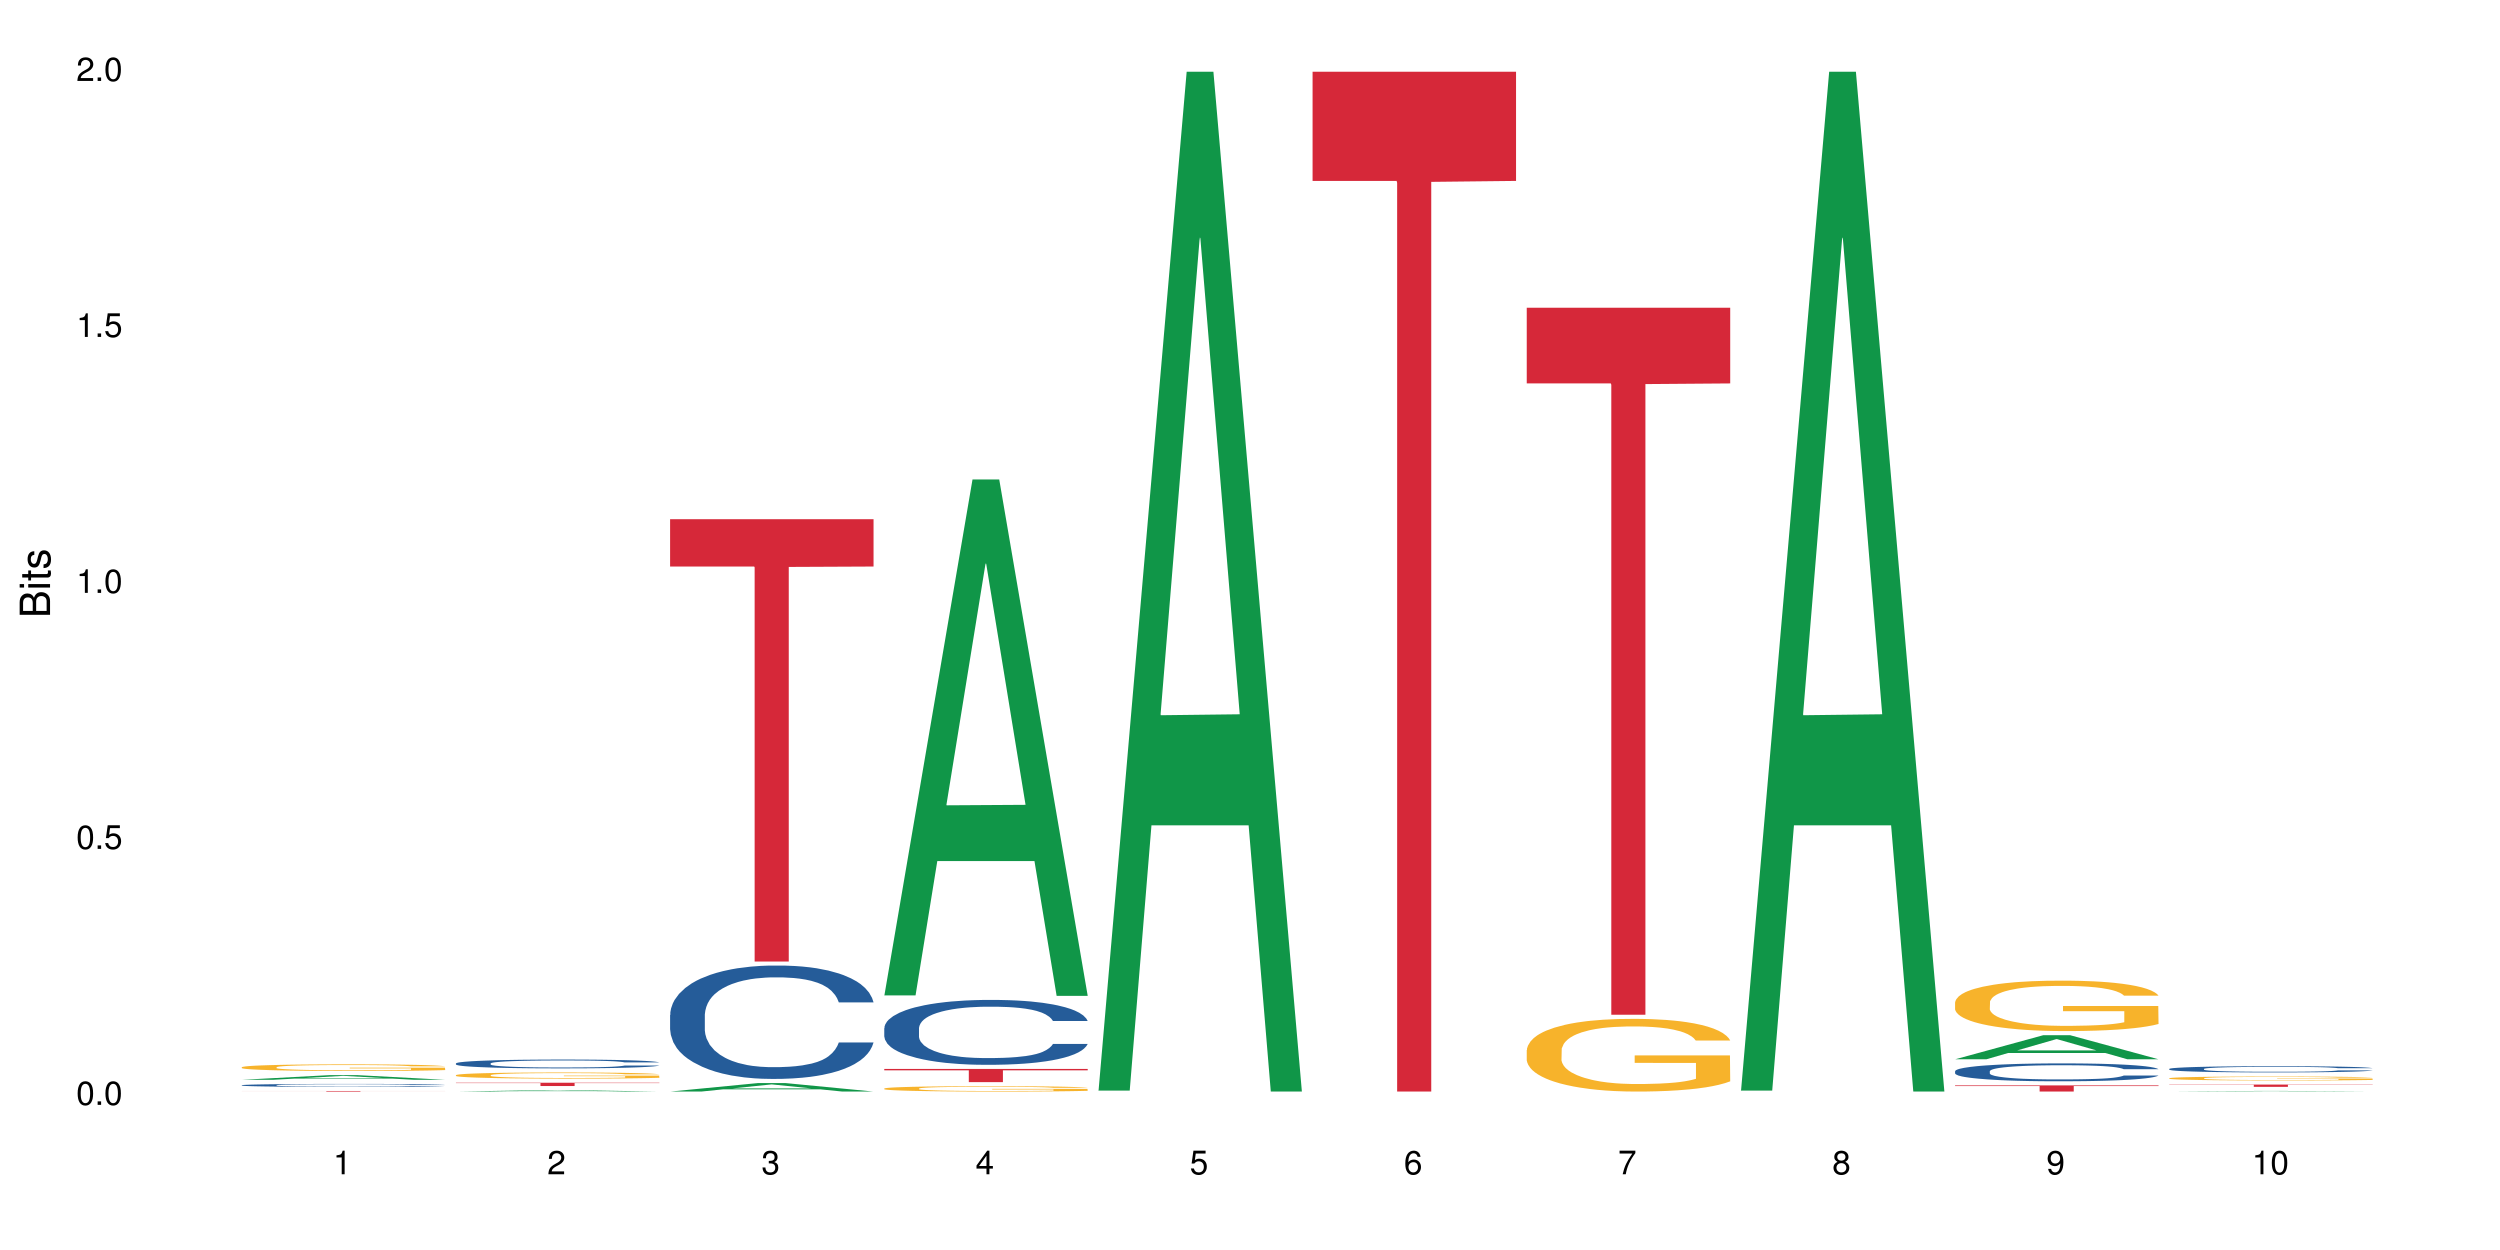 <?xml version="1.0" encoding="UTF-8"?>
<svg xmlns="http://www.w3.org/2000/svg" xmlns:xlink="http://www.w3.org/1999/xlink" width="720pt" height="360pt" viewBox="0 0 720 360" version="1.1">
<defs>
<g>
<symbol overflow="visible" id="glyph0-0">
<path style="stroke:none;" d=""/>
</symbol>
<symbol overflow="visible" id="glyph0-1">
<path style="stroke:none;" d="M 2.641 -6.797 C 2 -6.797 1.422 -6.531 1.078 -6.047 C 0.641 -5.453 0.406 -4.547 0.406 -3.297 C 0.406 -1 1.188 0.219 2.641 0.219 C 4.078 0.219 4.859 -1 4.859 -3.234 C 4.859 -4.562 4.656 -5.438 4.203 -6.047 C 3.844 -6.531 3.281 -6.797 2.641 -6.797 Z M 2.641 -6.047 C 3.547 -6.047 4 -5.125 4 -3.312 C 4 -1.375 3.562 -0.484 2.625 -0.484 C 1.734 -0.484 1.281 -1.422 1.281 -3.281 C 1.281 -5.141 1.734 -6.047 2.641 -6.047 Z M 2.641 -6.047 "/>
</symbol>
<symbol overflow="visible" id="glyph0-2">
<path style="stroke:none;" d="M 1.828 -1 L 0.828 -1 L 0.828 0 L 1.828 0 Z M 1.828 -1 "/>
</symbol>
<symbol overflow="visible" id="glyph0-3">
<path style="stroke:none;" d="M 4.562 -6.797 L 1.062 -6.797 L 0.547 -3.094 L 1.328 -3.094 C 1.719 -3.562 2.047 -3.734 2.578 -3.734 C 3.484 -3.734 4.062 -3.109 4.062 -2.094 C 4.062 -1.125 3.484 -0.531 2.578 -0.531 C 1.828 -0.531 1.375 -0.906 1.188 -1.672 L 0.328 -1.672 C 0.453 -1.109 0.547 -0.844 0.75 -0.594 C 1.125 -0.078 1.828 0.219 2.594 0.219 C 3.969 0.219 4.922 -0.781 4.922 -2.219 C 4.922 -3.562 4.031 -4.484 2.719 -4.484 C 2.25 -4.484 1.859 -4.359 1.469 -4.062 L 1.734 -5.969 L 4.562 -5.969 Z M 4.562 -6.797 "/>
</symbol>
<symbol overflow="visible" id="glyph0-4">
<path style="stroke:none;" d="M 2.484 -4.844 L 2.484 0 L 3.328 0 L 3.328 -6.797 L 2.766 -6.797 C 2.469 -5.75 2.281 -5.609 0.984 -5.453 L 0.984 -4.844 Z M 2.484 -4.844 "/>
</symbol>
<symbol overflow="visible" id="glyph0-5">
<path style="stroke:none;" d="M 4.859 -0.828 L 1.281 -0.828 C 1.359 -1.391 1.672 -1.75 2.5 -2.234 L 3.469 -2.75 C 4.406 -3.266 4.906 -3.969 4.906 -4.812 C 4.906 -5.375 4.672 -5.906 4.266 -6.266 C 3.859 -6.625 3.375 -6.797 2.719 -6.797 C 1.859 -6.797 1.219 -6.5 0.844 -5.922 C 0.609 -5.562 0.5 -5.125 0.484 -4.438 L 1.328 -4.438 C 1.359 -4.906 1.406 -5.188 1.531 -5.406 C 1.75 -5.812 2.188 -6.062 2.703 -6.062 C 3.469 -6.062 4.031 -5.516 4.031 -4.781 C 4.031 -4.25 3.719 -3.797 3.125 -3.438 L 2.234 -2.938 C 0.812 -2.141 0.406 -1.5 0.328 0 L 4.859 0 Z M 4.859 -0.828 "/>
</symbol>
<symbol overflow="visible" id="glyph0-6">
<path style="stroke:none;" d="M 2.125 -3.125 L 2.578 -3.125 C 3.516 -3.125 3.984 -2.703 3.984 -1.891 C 3.984 -1.031 3.469 -0.531 2.578 -0.531 C 1.656 -0.531 1.203 -0.984 1.156 -1.969 L 0.312 -1.969 C 0.344 -1.422 0.438 -1.078 0.609 -0.766 C 0.953 -0.109 1.625 0.219 2.547 0.219 C 3.953 0.219 4.859 -0.609 4.859 -1.906 C 4.859 -2.766 4.516 -3.25 3.703 -3.516 C 4.344 -3.766 4.656 -4.25 4.656 -4.938 C 4.656 -6.109 3.875 -6.797 2.578 -6.797 C 1.203 -6.797 0.484 -6.047 0.453 -4.609 L 1.297 -4.609 C 1.312 -5.016 1.344 -5.25 1.453 -5.453 C 1.641 -5.828 2.062 -6.062 2.594 -6.062 C 3.344 -6.062 3.797 -5.625 3.797 -4.906 C 3.797 -4.422 3.609 -4.141 3.25 -3.984 C 3.016 -3.891 2.719 -3.844 2.125 -3.844 Z M 2.125 -3.125 "/>
</symbol>
<symbol overflow="visible" id="glyph0-7">
<path style="stroke:none;" d="M 3.141 -1.625 L 3.141 0 L 3.984 0 L 3.984 -1.625 L 4.984 -1.625 L 4.984 -2.391 L 3.984 -2.391 L 3.984 -6.797 L 3.359 -6.797 L 0.266 -2.516 L 0.266 -1.625 Z M 3.141 -2.391 L 1 -2.391 L 3.141 -5.359 Z M 3.141 -2.391 "/>
</symbol>
<symbol overflow="visible" id="glyph0-8">
<path style="stroke:none;" d="M 4.781 -5.031 C 4.609 -6.141 3.891 -6.797 2.844 -6.797 C 2.094 -6.797 1.422 -6.438 1.031 -5.828 C 0.609 -5.172 0.406 -4.344 0.406 -3.094 C 0.406 -1.953 0.578 -1.234 0.984 -0.625 C 1.359 -0.078 1.953 0.219 2.703 0.219 C 3.984 0.219 4.922 -0.734 4.922 -2.078 C 4.922 -3.344 4.062 -4.234 2.844 -4.234 C 2.172 -4.234 1.641 -3.969 1.281 -3.469 C 1.281 -5.125 1.828 -6.047 2.797 -6.047 C 3.391 -6.047 3.797 -5.672 3.938 -5.031 Z M 2.734 -3.484 C 3.547 -3.484 4.062 -2.922 4.062 -2 C 4.062 -1.156 3.484 -0.531 2.703 -0.531 C 1.922 -0.531 1.328 -1.188 1.328 -2.047 C 1.328 -2.891 1.906 -3.484 2.734 -3.484 Z M 2.734 -3.484 "/>
</symbol>
<symbol overflow="visible" id="glyph0-9">
<path style="stroke:none;" d="M 4.984 -6.797 L 0.438 -6.797 L 0.438 -5.969 L 4.109 -5.969 C 2.5 -3.656 1.828 -2.234 1.328 0 L 2.219 0 C 2.594 -2.172 3.453 -4.047 4.984 -6.094 Z M 4.984 -6.797 "/>
</symbol>
<symbol overflow="visible" id="glyph0-10">
<path style="stroke:none;" d="M 3.75 -3.578 C 4.453 -4 4.688 -4.344 4.688 -4.984 C 4.688 -6.047 3.844 -6.797 2.641 -6.797 C 1.438 -6.797 0.594 -6.047 0.594 -4.984 C 0.594 -4.359 0.828 -4.016 1.516 -3.578 C 0.734 -3.203 0.359 -2.641 0.359 -1.891 C 0.359 -0.641 1.297 0.219 2.641 0.219 C 3.984 0.219 4.922 -0.641 4.922 -1.875 C 4.922 -2.641 4.531 -3.203 3.75 -3.578 Z M 2.641 -6.047 C 3.359 -6.047 3.812 -5.625 3.812 -4.969 C 3.812 -4.344 3.344 -3.922 2.641 -3.922 C 1.922 -3.922 1.453 -4.344 1.453 -4.984 C 1.453 -5.625 1.922 -6.047 2.641 -6.047 Z M 2.641 -3.203 C 3.484 -3.203 4.062 -2.672 4.062 -1.875 C 4.062 -1.062 3.484 -0.531 2.625 -0.531 C 1.797 -0.531 1.219 -1.078 1.219 -1.875 C 1.219 -2.672 1.797 -3.203 2.641 -3.203 Z M 2.641 -3.203 "/>
</symbol>
<symbol overflow="visible" id="glyph0-11">
<path style="stroke:none;" d="M 0.516 -1.547 C 0.672 -0.438 1.406 0.219 2.438 0.219 C 3.188 0.219 3.859 -0.141 4.266 -0.75 C 4.688 -1.406 4.891 -2.25 4.891 -3.484 C 4.891 -4.625 4.703 -5.359 4.312 -5.953 C 3.938 -6.5 3.344 -6.797 2.594 -6.797 C 1.297 -6.797 0.359 -5.844 0.359 -4.516 C 0.359 -3.25 1.234 -2.344 2.453 -2.344 C 3.094 -2.344 3.562 -2.578 4.016 -3.109 C 4 -1.453 3.469 -0.531 2.5 -0.531 C 1.906 -0.531 1.484 -0.906 1.359 -1.547 Z M 2.578 -6.062 C 3.375 -6.062 3.969 -5.406 3.969 -4.531 C 3.969 -3.688 3.375 -3.094 2.547 -3.094 C 1.734 -3.094 1.234 -3.672 1.234 -4.578 C 1.234 -5.438 1.797 -6.062 2.578 -6.062 Z M 2.578 -6.062 "/>
</symbol>
<symbol overflow="visible" id="glyph1-0">
<path style="stroke:none;" d=""/>
</symbol>
<symbol overflow="visible" id="glyph1-1">
<path style="stroke:none;" d="M 0 -0.953 L 0 -4.891 C 0 -5.719 -0.234 -6.344 -0.734 -6.797 C -1.188 -7.234 -1.812 -7.469 -2.5 -7.469 C -3.547 -7.469 -4.188 -7 -4.625 -5.875 C -4.984 -6.672 -5.641 -7.094 -6.531 -7.094 C -7.156 -7.094 -7.734 -6.859 -8.141 -6.391 C -8.562 -5.938 -8.75 -5.344 -8.75 -4.5 L -8.75 -0.953 Z M -4.984 -2.062 L -7.766 -2.062 L -7.766 -4.219 C -7.766 -4.844 -7.688 -5.203 -7.453 -5.5 C -7.219 -5.812 -6.859 -5.969 -6.375 -5.969 C -5.906 -5.969 -5.531 -5.812 -5.297 -5.5 C -5.062 -5.203 -4.984 -4.844 -4.984 -4.219 Z M -0.984 -2.062 L -4 -2.062 L -4 -4.781 C -4 -5.328 -3.859 -5.688 -3.578 -5.953 C -3.297 -6.219 -2.922 -6.359 -2.484 -6.359 C -2.062 -6.359 -1.688 -6.219 -1.406 -5.953 C -1.109 -5.688 -0.984 -5.328 -0.984 -4.781 Z M -0.984 -2.062 "/>
</symbol>
<symbol overflow="visible" id="glyph1-2">
<path style="stroke:none;" d="M -6.281 -1.797 L -6.281 -0.797 L 0 -0.797 L 0 -1.797 Z M -8.75 -1.797 L -8.75 -0.797 L -7.484 -0.797 L -7.484 -1.797 Z M -8.75 -1.797 "/>
</symbol>
<symbol overflow="visible" id="glyph1-3">
<path style="stroke:none;" d="M -6.281 -3.047 L -6.281 -2.016 L -8.016 -2.016 L -8.016 -1.016 L -6.281 -1.016 L -6.281 -0.172 L -5.469 -0.172 L -5.469 -1.016 L -0.719 -1.016 C -0.078 -1.016 0.281 -1.453 0.281 -2.234 C 0.281 -2.469 0.25 -2.719 0.188 -3.047 L -0.641 -3.047 C -0.609 -2.922 -0.594 -2.766 -0.594 -2.562 C -0.594 -2.141 -0.719 -2.016 -1.156 -2.016 L -5.469 -2.016 L -5.469 -3.047 Z M -6.281 -3.047 "/>
</symbol>
<symbol overflow="visible" id="glyph1-4">
<path style="stroke:none;" d="M -4.531 -5.25 C -5.766 -5.25 -6.469 -4.422 -6.469 -2.969 C -6.469 -1.516 -5.719 -0.562 -4.547 -0.562 C -3.562 -0.562 -3.094 -1.062 -2.734 -2.562 L -2.516 -3.484 C -2.344 -4.188 -2.094 -4.469 -1.625 -4.469 C -1.047 -4.469 -0.641 -3.875 -0.641 -3 C -0.641 -2.453 -0.797 -2 -1.062 -1.75 C -1.25 -1.594 -1.422 -1.531 -1.875 -1.469 L -1.875 -0.406 C -0.422 -0.453 0.281 -1.266 0.281 -2.922 C 0.281 -4.5 -0.5 -5.516 -1.719 -5.516 C -2.656 -5.516 -3.172 -4.984 -3.469 -3.734 L -3.703 -2.766 C -3.891 -1.953 -4.156 -1.609 -4.594 -1.609 C -5.172 -1.609 -5.547 -2.125 -5.547 -2.938 C -5.547 -3.75 -5.203 -4.172 -4.531 -4.203 Z M -4.531 -5.25 "/>
</symbol>
</g>
</defs>
<g id="surface99670">
<rect x="0" y="0" width="720" height="360" style="fill:rgb(100%,100%,100%);fill-opacity:1;stroke:none;"/>
<path style=" stroke:none;fill-rule:nonzero;fill:rgb(6.275%,58.824%,28.235%);fill-opacity:1;" d="M 69.629 310.984 L 69.691 310.984 L 95.047 309.629 L 102.746 309.629 L 128.223 310.984 L 119.273 310.984 L 112.887 310.633 L 84.902 310.633 L 78.645 310.984 L 69.629 310.984 L 87.598 310.484 L 110.32 310.484 L 98.988 309.852 L 98.863 309.848 L 98.738 309.852 L 87.535 310.484 L 87.598 310.484 Z M 69.629 310.984 "/>
<path style=" stroke:none;fill-rule:nonzero;fill:rgb(14.51%,36.078%,60%);fill-opacity:1;" d="M 69.629 312.539 L 69.699 312.539 L 69.699 312.52 L 69.914 312.488 L 70.414 312.453 L 70.914 312.426 L 72.203 312.379 L 73.988 312.336 L 75.848 312.301 L 77.203 312.281 L 78.418 312.266 L 81.207 312.234 L 82.992 312.219 L 84.922 312.207 L 87.281 312.195 L 88.996 312.188 L 92.852 312.172 L 95.711 312.168 L 97.926 312.164 L 102.715 312.164 L 105.574 312.168 L 107.645 312.172 L 109.93 312.18 L 111.859 312.188 L 115.219 312.203 L 118.219 312.227 L 119.578 312.238 L 121.723 312.262 L 123.367 312.285 L 124.508 312.305 L 125.797 312.336 L 126.938 312.371 L 127.797 312.41 L 128.223 312.445 L 118.219 312.445 L 117.719 312.414 L 117.148 312.387 L 116.078 312.355 L 115.004 312.332 L 113.504 312.312 L 112.148 312.297 L 110.289 312.281 L 108.645 312.27 L 106.93 312.266 L 105.285 312.258 L 102.141 312.254 L 98.5 312.254 L 97.141 312.258 L 94.355 312.262 L 92.852 312.27 L 90.711 312.277 L 89.207 312.289 L 87.422 312.305 L 86.207 312.32 L 84.707 312.34 L 83.637 312.355 L 82.422 312.383 L 81.707 312.402 L 81.062 312.426 L 80.492 312.449 L 80.062 312.477 L 79.777 312.508 L 79.633 312.535 L 79.633 312.656 L 79.777 312.684 L 80.133 312.719 L 81.062 312.766 L 82.422 312.805 L 83.992 312.84 L 85.492 312.863 L 86.352 312.875 L 87.492 312.887 L 89.281 312.902 L 91.852 312.918 L 93.352 312.926 L 95.641 312.93 L 97.996 312.934 L 101.141 312.934 L 103.93 312.93 L 105.785 312.926 L 107.715 312.922 L 110.359 312.906 L 112.004 312.895 L 113.434 312.879 L 114.504 312.863 L 115.219 312.852 L 116.293 312.828 L 117.148 312.801 L 117.793 312.773 L 118.219 312.746 L 128.223 312.746 L 127.797 312.777 L 127.152 312.809 L 126.508 312.832 L 125.508 312.859 L 124.367 312.883 L 122.723 312.91 L 121.363 312.93 L 119.578 312.949 L 117.934 312.965 L 116.148 312.977 L 113.504 312.992 L 111.789 313 L 109.93 313.008 L 107.715 313.012 L 104.93 313.02 L 101.93 313.023 L 99.141 313.023 L 96.141 313.02 L 93.926 313.02 L 90.996 313.012 L 87.352 312.996 L 84.707 312.98 L 82.633 312.969 L 80.848 312.953 L 78.848 312.93 L 76.273 312.895 L 74.703 312.867 L 73.633 312.848 L 72.418 312.816 L 71.559 312.789 L 70.559 312.746 L 69.844 312.691 L 69.629 312.648 Z M 69.629 312.539 "/>
<path style=" stroke:none;fill-rule:nonzero;fill:rgb(96.863%,70.196%,16.863%);fill-opacity:1;" d="M 69.629 307.352 L 69.699 307.352 L 69.699 307.316 L 69.988 307.238 L 70.703 307.129 L 71.629 307.039 L 72.629 306.969 L 73.273 306.93 L 74.344 306.879 L 75.273 306.84 L 77.633 306.762 L 80.633 306.688 L 82.277 306.656 L 84.137 306.625 L 86.777 306.594 L 87.992 306.582 L 91.711 306.555 L 95.926 306.535 L 100.57 306.531 L 102.715 306.531 L 105.645 306.539 L 109.645 306.559 L 111.934 306.574 L 113.719 306.594 L 115.578 306.617 L 117.863 306.652 L 120.008 306.691 L 121.723 306.734 L 123.438 306.789 L 124.867 306.844 L 126.082 306.906 L 127.152 306.98 L 127.797 307.039 L 128.223 307.102 L 118.293 307.102 L 117.719 307.039 L 117.078 306.992 L 116.004 306.934 L 114.934 306.895 L 113.863 306.859 L 111.859 306.812 L 110.145 306.785 L 108.004 306.762 L 105.93 306.746 L 103.57 306.734 L 102.141 306.73 L 98.355 306.73 L 94.926 306.742 L 92.926 306.758 L 91.496 306.773 L 89.496 306.797 L 88.281 306.82 L 87.566 306.832 L 85.422 306.887 L 83.992 306.938 L 83.207 306.969 L 82.207 307.023 L 81.492 307.07 L 80.707 307.141 L 80.277 307.191 L 79.703 307.312 L 79.633 307.629 L 79.848 307.695 L 80.277 307.766 L 80.848 307.828 L 81.707 307.895 L 82.562 307.945 L 84.062 308.016 L 85.352 308.059 L 86.352 308.09 L 88.281 308.137 L 89.066 308.152 L 90.922 308.184 L 92.852 308.211 L 95.211 308.23 L 96.996 308.242 L 99.855 308.25 L 103.5 308.25 L 107.789 308.238 L 110.504 308.227 L 112.359 308.211 L 113.574 308.199 L 115.078 308.18 L 116.148 308.16 L 117.148 308.145 L 118.363 308.113 L 118.363 307.695 L 100.715 307.691 L 100.715 307.496 L 128.152 307.492 L 128.223 308.18 L 126.723 308.227 L 124.867 308.273 L 123.078 308.309 L 121.223 308.336 L 118.578 308.371 L 116.434 308.391 L 113.148 308.418 L 110.145 308.434 L 107 308.441 L 104.215 308.449 L 100.93 308.449 L 97.996 308.445 L 94.855 308.434 L 92.352 308.422 L 87.781 308.383 L 84.922 308.344 L 83.062 308.316 L 81.133 308.277 L 79.203 308.234 L 77.488 308.188 L 76.348 308.148 L 75.203 308.109 L 73.988 308.055 L 72.844 307.996 L 71.988 307.941 L 71.203 307.879 L 70.629 307.82 L 70.059 307.742 L 69.773 307.68 L 69.629 307.625 Z M 69.629 307.352 "/>
<path style=" stroke:none;fill-rule:nonzero;fill:rgb(83.922%,15.686%,22.353%);fill-opacity:1;" d="M 69.629 314.203 L 128.223 314.203 L 128.223 314.219 L 103.805 314.219 L 103.805 314.371 L 93.98 314.371 L 93.98 314.219 L 69.629 314.219 Z M 69.629 314.203 "/>
<path style=" stroke:none;fill-rule:nonzero;fill:rgb(6.275%,58.824%,28.235%);fill-opacity:1;" d="M 131.309 314.371 L 131.371 314.371 L 156.727 313.957 L 164.426 313.957 L 189.902 314.371 L 180.953 314.371 L 174.566 314.262 L 146.582 314.262 L 140.324 314.371 L 131.309 314.371 L 149.273 314.219 L 172 314.219 L 160.668 314.027 L 160.543 314.023 L 160.418 314.027 L 149.211 314.219 L 149.273 314.219 Z M 131.309 314.371 "/>
<path style=" stroke:none;fill-rule:nonzero;fill:rgb(14.51%,36.078%,60%);fill-opacity:1;" d="M 131.309 306.258 L 131.379 306.254 L 131.379 306.199 L 131.594 306.113 L 132.094 306 L 132.594 305.922 L 133.883 305.785 L 135.668 305.652 L 137.523 305.551 L 138.883 305.492 L 140.098 305.445 L 142.883 305.359 L 144.672 305.312 L 146.602 305.273 L 148.957 305.234 L 150.672 305.211 L 154.531 305.176 L 157.391 305.16 L 159.605 305.152 L 164.395 305.152 L 167.25 305.16 L 169.324 305.172 L 171.609 305.191 L 173.539 305.211 L 176.898 305.262 L 179.898 305.328 L 181.258 305.367 L 183.402 305.438 L 185.043 305.508 L 186.188 305.566 L 187.473 305.652 L 188.617 305.758 L 189.477 305.875 L 189.902 305.977 L 179.898 305.977 L 179.398 305.883 L 178.828 305.812 L 177.758 305.715 L 176.684 305.648 L 175.184 305.582 L 173.824 305.539 L 171.969 305.492 L 170.324 305.465 L 168.609 305.445 L 166.965 305.43 L 163.82 305.418 L 160.176 305.418 L 158.82 305.422 L 156.031 305.441 L 154.531 305.457 L 152.387 305.488 L 150.887 305.52 L 149.102 305.566 L 147.887 305.605 L 146.387 305.664 L 145.312 305.719 L 144.098 305.797 L 143.387 305.855 L 142.742 305.918 L 142.172 305.996 L 141.742 306.078 L 141.457 306.164 L 141.312 306.246 L 141.312 306.605 L 141.457 306.691 L 141.812 306.789 L 142.742 306.93 L 144.098 307.051 L 145.672 307.148 L 147.172 307.219 L 148.031 307.254 L 149.172 307.289 L 150.961 307.336 L 153.531 307.383 L 155.031 307.402 L 157.32 307.418 L 159.676 307.43 L 162.82 307.43 L 165.609 307.418 L 167.465 307.406 L 169.395 307.391 L 172.039 307.352 L 173.684 307.312 L 175.113 307.27 L 176.184 307.227 L 176.898 307.188 L 177.969 307.117 L 178.828 307.035 L 179.473 306.953 L 179.898 306.875 L 189.902 306.875 L 189.477 306.969 L 188.832 307.059 L 188.188 307.129 L 187.188 307.207 L 186.047 307.281 L 184.402 307.363 L 183.043 307.414 L 181.258 307.473 L 179.613 307.516 L 177.828 307.559 L 175.184 307.602 L 173.469 307.625 L 171.609 307.648 L 169.395 307.668 L 166.609 307.684 L 163.605 307.691 L 160.82 307.695 L 157.82 307.688 L 155.605 307.68 L 152.676 307.66 L 149.031 307.617 L 146.387 307.574 L 144.312 307.527 L 142.527 307.484 L 140.527 307.418 L 137.953 307.316 L 136.383 307.238 L 135.309 307.172 L 134.094 307.082 L 133.238 307 L 132.238 306.871 L 131.523 306.707 L 131.309 306.578 Z M 131.309 306.258 "/>
<path style=" stroke:none;fill-rule:nonzero;fill:rgb(96.863%,70.196%,16.863%);fill-opacity:1;" d="M 131.309 309.633 L 131.379 309.633 L 131.379 309.598 L 131.664 309.527 L 132.379 309.426 L 133.309 309.344 L 134.309 309.277 L 134.953 309.246 L 136.023 309.195 L 136.953 309.16 L 139.312 309.086 L 142.312 309.02 L 143.957 308.988 L 145.812 308.961 L 148.457 308.934 L 149.672 308.922 L 153.391 308.895 L 157.605 308.879 L 162.25 308.875 L 164.395 308.875 L 167.324 308.883 L 171.324 308.898 L 173.613 308.914 L 175.398 308.934 L 177.254 308.953 L 179.543 308.984 L 181.688 309.023 L 183.402 309.062 L 185.117 309.113 L 186.547 309.164 L 187.762 309.219 L 188.832 309.289 L 189.477 309.344 L 189.902 309.402 L 179.973 309.402 L 179.398 309.344 L 178.758 309.301 L 177.684 309.246 L 176.613 309.207 L 175.539 309.18 L 173.539 309.137 L 171.824 309.109 L 169.68 309.086 L 167.609 309.074 L 165.25 309.062 L 163.82 309.059 L 160.035 309.059 L 156.605 309.07 L 154.605 309.086 L 153.176 309.098 L 151.172 309.121 L 149.957 309.141 L 149.246 309.152 L 147.102 309.203 L 145.672 309.25 L 144.887 309.281 L 143.887 309.328 L 143.172 309.371 L 142.383 309.438 L 141.957 309.484 L 141.383 309.598 L 141.312 309.887 L 141.527 309.949 L 141.957 310.016 L 142.527 310.074 L 143.387 310.137 L 144.242 310.184 L 145.742 310.246 L 147.027 310.289 L 148.031 310.316 L 149.957 310.359 L 150.746 310.375 L 152.602 310.402 L 154.531 310.426 L 156.891 310.445 L 158.676 310.453 L 161.535 310.461 L 165.18 310.461 L 169.469 310.453 L 172.184 310.441 L 174.039 310.426 L 175.254 310.414 L 176.754 310.398 L 177.828 310.383 L 178.828 310.363 L 180.043 310.336 L 180.043 309.949 L 162.391 309.949 L 162.391 309.766 L 189.832 309.766 L 189.902 310.398 L 188.402 310.441 L 186.547 310.484 L 184.758 310.516 L 182.902 310.543 L 180.258 310.574 L 178.113 310.594 L 174.824 310.617 L 171.824 310.633 L 168.68 310.641 L 165.895 310.645 L 162.605 310.648 L 159.676 310.645 L 156.531 310.633 L 154.031 310.621 L 151.746 310.605 L 149.457 310.582 L 146.602 310.551 L 144.742 310.523 L 142.812 310.488 L 140.883 310.449 L 139.168 310.402 L 138.027 310.371 L 136.883 310.332 L 135.668 310.281 L 134.523 310.227 L 133.668 310.176 L 132.879 310.121 L 132.309 310.066 L 131.738 309.996 L 131.453 309.938 L 131.309 309.887 Z M 131.309 309.633 "/>
<path style=" stroke:none;fill-rule:nonzero;fill:rgb(83.922%,15.686%,22.353%);fill-opacity:1;" d="M 131.309 311.828 L 189.902 311.828 L 189.902 311.93 L 165.484 311.93 L 165.484 312.777 L 155.656 312.777 L 155.656 311.93 L 131.309 311.93 Z M 131.309 311.828 "/>
<path style=" stroke:none;fill-rule:nonzero;fill:rgb(6.275%,58.824%,28.235%);fill-opacity:1;" d="M 192.988 314.367 L 193.051 314.367 L 218.402 311.914 L 226.105 311.914 L 251.582 314.371 L 242.629 314.371 L 236.246 313.73 L 208.262 313.73 L 202.004 314.367 L 192.988 314.367 L 210.953 313.465 L 233.68 313.461 L 222.348 312.316 L 222.223 312.312 L 222.098 312.32 L 210.891 313.461 L 210.953 313.465 Z M 192.988 314.367 "/>
<path style=" stroke:none;fill-rule:nonzero;fill:rgb(14.51%,36.078%,60%);fill-opacity:1;" d="M 192.988 292.297 L 193.059 292.266 L 193.059 291.551 L 193.273 290.414 L 193.773 288.984 L 194.273 288 L 195.559 286.238 L 197.348 284.539 L 199.203 283.223 L 200.562 282.449 L 201.777 281.852 L 204.562 280.746 L 206.352 280.18 L 208.281 279.672 L 210.637 279.168 L 212.352 278.867 L 216.211 278.391 L 219.07 278.18 L 221.285 278.094 L 226.074 278.094 L 228.93 278.211 L 231.004 278.359 L 233.289 278.598 L 235.219 278.867 L 238.578 279.523 L 241.578 280.359 L 242.938 280.836 L 245.082 281.762 L 246.723 282.656 L 247.867 283.434 L 249.152 284.539 L 250.297 285.879 L 251.152 287.402 L 251.582 288.684 L 241.578 288.684 L 241.078 287.492 L 240.508 286.566 L 239.434 285.344 L 238.363 284.477 L 236.863 283.613 L 235.504 283.047 L 233.648 282.477 L 232.004 282.121 L 230.289 281.852 L 228.645 281.672 L 225.5 281.492 L 221.855 281.492 L 220.5 281.555 L 217.711 281.793 L 216.211 282 L 214.066 282.418 L 212.566 282.809 L 210.781 283.402 L 209.566 283.91 L 208.066 284.688 L 206.992 285.371 L 205.777 286.359 L 205.062 287.102 L 204.422 287.938 L 203.848 288.922 L 203.422 289.969 L 203.133 291.07 L 202.992 292.145 L 202.992 296.77 L 203.133 297.844 L 203.492 299.098 L 204.422 300.918 L 205.777 302.5 L 207.352 303.754 L 208.852 304.648 L 209.707 305.066 L 210.852 305.543 L 212.637 306.141 L 215.211 306.738 L 216.711 306.977 L 219 307.215 L 221.355 307.336 L 224.5 307.336 L 227.289 307.215 L 229.145 307.066 L 231.074 306.828 L 233.719 306.32 L 235.363 305.844 L 236.793 305.277 L 237.863 304.707 L 238.578 304.23 L 239.648 303.305 L 240.508 302.293 L 241.148 301.246 L 241.578 300.234 L 251.582 300.234 L 251.152 301.426 L 250.512 302.59 L 249.867 303.457 L 248.867 304.5 L 247.723 305.426 L 246.082 306.469 L 244.723 307.156 L 242.938 307.902 L 241.293 308.469 L 239.508 308.977 L 236.863 309.57 L 235.148 309.871 L 233.289 310.141 L 231.074 310.379 L 228.289 310.586 L 225.285 310.707 L 222.5 310.734 L 219.5 310.676 L 217.285 310.559 L 214.352 310.289 L 210.711 309.75 L 208.066 309.184 L 205.992 308.617 L 204.207 308.02 L 202.207 307.215 L 199.633 305.902 L 198.062 304.887 L 196.988 304.051 L 195.773 302.887 L 194.918 301.844 L 193.918 300.172 L 193.203 298.055 L 192.988 296.414 Z M 192.988 292.297 "/>
<path style=" stroke:none;fill-rule:nonzero;fill:rgb(83.922%,15.686%,22.353%);fill-opacity:1;" d="M 192.988 149.523 L 251.582 149.523 L 251.582 163.16 L 227.164 163.277 L 227.164 276.914 L 217.336 276.914 L 217.336 163.398 L 217.195 163.16 L 192.988 163.16 Z M 192.988 149.523 "/>
<path style=" stroke:none;fill-rule:nonzero;fill:rgb(6.275%,58.824%,28.235%);fill-opacity:1;" d="M 254.668 286.668 L 254.73 286.527 L 280.082 138.09 L 287.781 138.09 L 313.262 286.809 L 304.309 286.809 L 297.926 247.988 L 269.941 247.988 L 263.68 286.668 L 254.668 286.668 L 272.633 231.93 L 295.359 231.789 L 284.027 162.387 L 283.902 162.25 L 283.777 162.668 L 272.57 231.789 L 272.633 231.93 Z M 254.668 286.668 "/>
<path style=" stroke:none;fill-rule:nonzero;fill:rgb(14.51%,36.078%,60%);fill-opacity:1;" d="M 254.668 296.117 L 254.738 296.098 L 254.738 295.688 L 254.953 295.039 L 255.453 294.219 L 255.953 293.656 L 257.238 292.648 L 259.027 291.676 L 260.883 290.926 L 262.242 290.48 L 263.457 290.137 L 266.242 289.508 L 268.031 289.184 L 269.957 288.891 L 272.316 288.602 L 274.031 288.43 L 277.891 288.156 L 280.75 288.039 L 282.965 287.988 L 287.75 287.988 L 290.609 288.055 L 292.684 288.141 L 294.969 288.277 L 296.898 288.43 L 300.258 288.805 L 303.258 289.285 L 304.617 289.559 L 306.758 290.086 L 308.402 290.598 L 309.547 291.043 L 310.832 291.676 L 311.977 292.445 L 312.832 293.316 L 313.262 294.051 L 303.258 294.051 L 302.758 293.367 L 302.188 292.836 L 301.113 292.137 L 300.043 291.641 L 298.543 291.145 L 297.184 290.82 L 295.328 290.496 L 293.684 290.293 L 291.969 290.137 L 290.324 290.035 L 287.18 289.934 L 283.535 289.934 L 282.18 289.969 L 279.391 290.105 L 277.891 290.223 L 275.746 290.461 L 274.246 290.684 L 272.461 291.027 L 271.246 291.316 L 269.746 291.762 L 268.672 292.152 L 267.457 292.719 L 266.742 293.145 L 266.102 293.621 L 265.527 294.188 L 265.102 294.785 L 264.812 295.414 L 264.672 296.031 L 264.672 298.68 L 264.812 299.293 L 265.172 300.012 L 266.102 301.051 L 267.457 301.957 L 269.031 302.676 L 270.531 303.188 L 271.387 303.426 L 272.531 303.699 L 274.316 304.039 L 276.891 304.383 L 278.391 304.52 L 280.676 304.656 L 283.035 304.723 L 286.18 304.723 L 288.965 304.656 L 290.824 304.57 L 292.754 304.434 L 295.398 304.145 L 297.043 303.871 L 298.469 303.547 L 299.543 303.223 L 300.258 302.949 L 301.328 302.418 L 302.188 301.836 L 302.828 301.238 L 303.258 300.66 L 313.262 300.66 L 312.832 301.344 L 312.191 302.008 L 311.547 302.504 L 310.547 303.102 L 309.402 303.633 L 307.762 304.23 L 306.402 304.621 L 304.617 305.047 L 302.973 305.375 L 301.188 305.664 L 298.543 306.004 L 296.828 306.176 L 294.969 306.328 L 292.754 306.465 L 289.969 306.586 L 286.965 306.652 L 284.18 306.672 L 281.176 306.637 L 278.961 306.57 L 276.031 306.414 L 272.387 306.109 L 269.746 305.781 L 267.672 305.457 L 265.887 305.117 L 263.887 304.656 L 261.312 303.902 L 259.742 303.324 L 258.668 302.844 L 257.453 302.18 L 256.598 301.582 L 255.598 300.625 L 254.883 299.414 L 254.668 298.473 Z M 254.668 296.117 "/>
<path style=" stroke:none;fill-rule:nonzero;fill:rgb(96.863%,70.196%,16.863%);fill-opacity:1;" d="M 254.668 313.484 L 254.738 313.484 L 254.738 313.457 L 255.023 313.391 L 255.738 313.305 L 256.668 313.234 L 257.668 313.176 L 258.312 313.148 L 259.383 313.105 L 260.312 313.074 L 262.672 313.008 L 265.672 312.949 L 267.316 312.926 L 269.172 312.902 L 271.816 312.875 L 273.031 312.863 L 276.746 312.84 L 280.965 312.828 L 285.609 312.824 L 287.75 312.824 L 290.68 312.828 L 294.684 312.844 L 296.969 312.859 L 298.758 312.875 L 300.613 312.891 L 302.902 312.922 L 305.043 312.953 L 306.758 312.988 L 308.473 313.031 L 309.902 313.074 L 311.117 313.125 L 312.191 313.184 L 312.832 313.234 L 313.262 313.285 L 303.328 313.285 L 302.758 313.234 L 302.113 313.195 L 301.043 313.148 L 299.973 313.117 L 298.898 313.09 L 296.898 313.051 L 295.184 313.027 L 293.039 313.008 L 290.969 312.996 L 288.609 312.988 L 287.18 312.984 L 283.395 312.984 L 279.961 312.996 L 277.961 313.008 L 276.531 313.02 L 274.531 313.039 L 273.316 313.055 L 272.602 313.066 L 270.457 313.109 L 269.031 313.152 L 268.242 313.176 L 267.242 313.219 L 266.527 313.258 L 265.742 313.316 L 265.312 313.355 L 264.742 313.453 L 264.672 313.707 L 264.887 313.762 L 265.312 313.82 L 265.887 313.871 L 266.742 313.926 L 267.602 313.965 L 269.102 314.02 L 270.387 314.059 L 271.387 314.082 L 273.316 314.117 L 274.102 314.133 L 275.961 314.156 L 277.891 314.176 L 280.25 314.195 L 282.035 314.203 L 284.895 314.211 L 288.539 314.211 L 292.824 314.199 L 295.539 314.191 L 297.398 314.18 L 298.613 314.168 L 300.113 314.152 L 301.188 314.141 L 302.188 314.125 L 303.402 314.098 L 303.402 313.762 L 285.75 313.762 L 285.75 313.602 L 313.191 313.602 L 313.262 314.152 L 311.762 314.191 L 309.902 314.227 L 308.117 314.258 L 306.258 314.281 L 303.617 314.309 L 301.473 314.324 L 298.184 314.344 L 295.184 314.355 L 292.039 314.363 L 289.254 314.371 L 285.965 314.371 L 283.035 314.367 L 279.891 314.359 L 277.391 314.348 L 275.105 314.332 L 272.816 314.316 L 269.957 314.285 L 268.102 314.262 L 266.172 314.23 L 264.242 314.195 L 262.527 314.16 L 261.383 314.129 L 260.242 314.094 L 259.027 314.051 L 257.883 314.004 L 257.023 313.961 L 256.238 313.91 L 255.668 313.863 L 255.094 313.801 L 254.809 313.75 L 254.668 313.707 Z M 254.668 313.484 "/>
<path style=" stroke:none;fill-rule:nonzero;fill:rgb(83.922%,15.686%,22.353%);fill-opacity:1;" d="M 254.668 307.852 L 313.262 307.852 L 313.262 308.258 L 288.84 308.262 L 288.84 311.645 L 279.016 311.645 L 279.016 308.266 L 278.875 308.258 L 254.668 308.258 Z M 254.668 307.852 "/>
<path style=" stroke:none;fill-rule:nonzero;fill:rgb(6.275%,58.824%,28.235%);fill-opacity:1;" d="M 316.348 314.094 L 316.41 313.82 L 341.762 20.664 L 349.461 20.664 L 374.941 314.371 L 365.988 314.371 L 359.605 237.703 L 331.621 237.703 L 325.359 314.094 L 316.348 314.094 L 334.312 205.988 L 357.039 205.711 L 345.707 68.648 L 345.582 68.375 L 345.457 69.199 L 334.25 205.711 L 334.312 205.988 Z M 316.348 314.094 "/>
<path style=" stroke:none;fill-rule:nonzero;fill:rgb(83.922%,15.686%,22.353%);fill-opacity:1;" d="M 378.023 20.664 L 436.621 20.664 L 436.621 52.102 L 412.199 52.379 L 412.199 314.371 L 402.375 314.371 L 402.375 52.652 L 402.23 52.102 L 378.023 52.102 Z M 378.023 20.664 "/>
<path style=" stroke:none;fill-rule:nonzero;fill:rgb(96.863%,70.196%,16.863%);fill-opacity:1;" d="M 439.703 302.398 L 439.777 302.379 L 439.777 301.996 L 440.062 301.137 L 440.777 299.949 L 441.707 298.977 L 442.707 298.211 L 443.348 297.809 L 444.422 297.234 L 445.348 296.812 L 447.707 295.953 L 450.707 295.148 L 452.352 294.805 L 454.211 294.48 L 456.855 294.117 L 458.07 293.984 L 461.785 293.676 L 466 293.484 L 470.645 293.43 L 472.789 293.449 L 475.719 293.523 L 479.719 293.734 L 482.008 293.926 L 483.793 294.117 L 485.652 294.367 L 487.938 294.746 L 490.082 295.207 L 491.797 295.664 L 493.512 296.238 L 494.941 296.852 L 496.156 297.52 L 497.227 298.324 L 497.871 298.992 L 498.301 299.664 L 488.367 299.664 L 487.797 298.992 L 487.152 298.477 L 486.082 297.848 L 485.008 297.387 L 483.938 297.023 L 481.938 296.527 L 480.223 296.219 L 478.078 295.953 L 476.004 295.781 L 473.648 295.664 L 472.219 295.629 L 468.43 295.629 L 465 295.762 L 463 295.914 L 461.57 296.066 L 459.57 296.355 L 458.355 296.586 L 457.641 296.738 L 455.496 297.328 L 454.066 297.867 L 453.281 298.23 L 452.281 298.801 L 451.566 299.32 L 450.781 300.082 L 450.352 300.656 L 449.781 301.957 L 449.707 305.402 L 449.922 306.129 L 450.352 306.91 L 450.922 307.602 L 451.781 308.328 L 452.637 308.883 L 454.141 309.629 L 455.426 310.125 L 456.426 310.449 L 458.355 310.965 L 459.141 311.137 L 461 311.484 L 462.93 311.75 L 465.285 311.98 L 467.074 312.094 L 469.93 312.191 L 473.574 312.191 L 477.863 312.074 L 480.578 311.922 L 482.438 311.77 L 483.652 311.637 L 485.152 311.426 L 486.223 311.234 L 487.223 311.023 L 488.438 310.699 L 488.438 306.129 L 470.789 306.109 L 470.789 303.965 L 498.227 303.949 L 498.301 311.426 L 496.801 311.941 L 494.941 312.438 L 493.156 312.82 L 491.297 313.148 L 488.652 313.512 L 486.508 313.738 L 483.223 314.008 L 480.223 314.18 L 477.078 314.293 L 474.289 314.352 L 471.004 314.371 L 468.074 314.332 L 464.93 314.219 L 462.43 314.066 L 460.141 313.875 L 457.855 313.625 L 454.996 313.223 L 453.137 312.898 L 451.211 312.496 L 449.281 312.02 L 447.566 311.5 L 446.422 311.102 L 445.277 310.641 L 444.062 310.066 L 442.922 309.418 L 442.062 308.824 L 441.277 308.156 L 440.703 307.523 L 440.133 306.664 L 439.848 305.973 L 439.703 305.383 Z M 439.703 302.398 "/>
<path style=" stroke:none;fill-rule:nonzero;fill:rgb(83.922%,15.686%,22.353%);fill-opacity:1;" d="M 439.703 88.633 L 498.301 88.633 L 498.301 110.426 L 473.879 110.617 L 473.879 292.25 L 464.055 292.25 L 464.055 110.809 L 463.91 110.426 L 439.703 110.426 Z M 439.703 88.633 "/>
<path style=" stroke:none;fill-rule:nonzero;fill:rgb(6.275%,58.824%,28.235%);fill-opacity:1;" d="M 501.383 314.094 L 501.445 313.82 L 526.801 20.664 L 534.5 20.664 L 559.98 314.371 L 551.027 314.371 L 544.641 237.703 L 516.66 237.703 L 510.398 314.094 L 501.383 314.094 L 519.352 205.988 L 542.074 205.711 L 530.742 68.648 L 530.617 68.375 L 530.492 69.199 L 519.289 205.711 L 519.352 205.988 Z M 501.383 314.094 "/>
<path style=" stroke:none;fill-rule:nonzero;fill:rgb(6.275%,58.824%,28.235%);fill-opacity:1;" d="M 563.062 305.07 L 563.125 305.066 L 588.48 298.133 L 596.18 298.133 L 621.656 305.078 L 612.707 305.078 L 606.32 303.266 L 578.336 303.266 L 572.078 305.07 L 563.062 305.07 L 581.031 302.516 L 603.754 302.508 L 592.422 299.27 L 592.297 299.262 L 592.172 299.281 L 580.965 302.508 L 581.031 302.516 Z M 563.062 305.07 "/>
<path style=" stroke:none;fill-rule:nonzero;fill:rgb(14.51%,36.078%,60%);fill-opacity:1;" d="M 563.062 308.5 L 563.133 308.496 L 563.133 308.383 L 563.348 308.203 L 563.848 307.977 L 564.348 307.82 L 565.637 307.543 L 567.422 307.277 L 569.281 307.066 L 570.637 306.945 L 571.852 306.852 L 574.641 306.676 L 576.426 306.586 L 578.355 306.508 L 580.711 306.426 L 582.426 306.379 L 586.285 306.305 L 589.145 306.273 L 591.359 306.258 L 596.148 306.258 L 599.004 306.277 L 601.078 306.301 L 603.363 306.34 L 605.293 306.379 L 608.652 306.484 L 611.652 306.617 L 613.012 306.691 L 615.156 306.836 L 616.797 306.98 L 617.941 307.102 L 619.227 307.277 L 620.371 307.488 L 621.23 307.727 L 621.656 307.93 L 611.652 307.93 L 611.152 307.742 L 610.582 307.598 L 609.512 307.402 L 608.438 307.266 L 606.938 307.129 L 605.578 307.039 L 603.723 306.949 L 602.078 306.895 L 600.363 306.852 L 598.719 306.824 L 595.574 306.797 L 591.93 306.797 L 590.574 306.805 L 587.785 306.844 L 586.285 306.875 L 584.145 306.941 L 582.641 307.004 L 580.855 307.098 L 579.641 307.176 L 578.141 307.301 L 577.066 307.406 L 575.855 307.562 L 575.141 307.68 L 574.496 307.812 L 573.926 307.969 L 573.496 308.133 L 573.211 308.309 L 573.066 308.477 L 573.066 309.207 L 573.211 309.375 L 573.566 309.574 L 574.496 309.863 L 575.855 310.113 L 577.426 310.309 L 578.926 310.449 L 579.785 310.516 L 580.926 310.594 L 582.715 310.688 L 585.285 310.781 L 586.785 310.816 L 589.074 310.855 L 591.43 310.875 L 594.574 310.875 L 597.363 310.855 L 599.219 310.832 L 601.148 310.793 L 603.793 310.715 L 605.438 310.641 L 606.867 310.551 L 607.938 310.461 L 608.652 310.387 L 609.723 310.238 L 610.582 310.078 L 611.227 309.914 L 611.652 309.754 L 621.656 309.754 L 621.23 309.941 L 620.586 310.125 L 619.941 310.262 L 618.941 310.426 L 617.801 310.574 L 616.156 310.738 L 614.797 310.848 L 613.012 310.965 L 611.367 311.055 L 609.582 311.133 L 606.938 311.227 L 605.223 311.273 L 603.363 311.316 L 601.148 311.355 L 598.363 311.387 L 595.363 311.406 L 592.574 311.41 L 589.574 311.402 L 587.359 311.383 L 584.43 311.34 L 580.785 311.258 L 578.141 311.168 L 576.066 311.078 L 574.281 310.984 L 572.281 310.855 L 569.707 310.648 L 568.137 310.488 L 567.062 310.355 L 565.848 310.172 L 564.992 310.008 L 563.992 309.746 L 563.277 309.41 L 563.062 309.152 Z M 563.062 308.5 "/>
<path style=" stroke:none;fill-rule:nonzero;fill:rgb(96.863%,70.196%,16.863%);fill-opacity:1;" d="M 563.062 288.645 L 563.133 288.633 L 563.133 288.367 L 563.422 287.77 L 564.133 286.945 L 565.062 286.27 L 566.062 285.738 L 566.707 285.461 L 567.777 285.062 L 568.707 284.77 L 571.066 284.172 L 574.066 283.617 L 575.711 283.379 L 577.57 283.152 L 580.211 282.898 L 581.426 282.809 L 585.145 282.594 L 589.359 282.461 L 594.004 282.422 L 596.148 282.434 L 599.078 282.488 L 603.078 282.633 L 605.367 282.766 L 607.152 282.898 L 609.012 283.07 L 611.297 283.336 L 613.441 283.656 L 615.156 283.973 L 616.871 284.371 L 618.301 284.797 L 619.516 285.262 L 620.586 285.82 L 621.23 286.285 L 621.656 286.75 L 611.727 286.75 L 611.152 286.285 L 610.512 285.926 L 609.438 285.488 L 608.367 285.168 L 607.293 284.918 L 605.293 284.57 L 603.578 284.359 L 601.434 284.172 L 599.363 284.055 L 597.004 283.973 L 595.574 283.949 L 591.789 283.949 L 588.359 284.039 L 586.359 284.148 L 584.93 284.254 L 582.93 284.453 L 581.715 284.613 L 581 284.719 L 578.855 285.129 L 577.426 285.5 L 576.641 285.754 L 575.641 286.152 L 574.926 286.508 L 574.137 287.039 L 573.711 287.438 L 573.137 288.34 L 573.066 290.73 L 573.281 291.234 L 573.711 291.777 L 574.281 292.254 L 575.141 292.762 L 575.996 293.145 L 577.496 293.664 L 578.785 294.008 L 579.785 294.234 L 581.715 294.59 L 582.5 294.711 L 584.355 294.949 L 586.285 295.137 L 588.645 295.293 L 590.43 295.375 L 593.289 295.441 L 596.934 295.441 L 601.223 295.359 L 603.938 295.254 L 605.793 295.148 L 607.008 295.055 L 608.508 294.91 L 609.582 294.777 L 610.582 294.633 L 611.797 294.406 L 611.797 291.234 L 594.148 291.219 L 594.148 289.734 L 621.586 289.723 L 621.656 294.91 L 620.156 295.27 L 618.301 295.613 L 616.512 295.879 L 614.656 296.105 L 612.012 296.355 L 609.867 296.516 L 606.582 296.703 L 603.578 296.82 L 600.434 296.898 L 597.648 296.941 L 594.359 296.953 L 591.43 296.926 L 588.289 296.848 L 585.785 296.742 L 583.5 296.609 L 581.211 296.438 L 578.355 296.156 L 576.496 295.93 L 574.566 295.652 L 572.637 295.32 L 570.922 294.961 L 569.781 294.684 L 568.637 294.367 L 567.422 293.969 L 566.277 293.516 L 565.422 293.105 L 564.633 292.641 L 564.062 292.203 L 563.492 291.605 L 563.207 291.129 L 563.062 290.715 Z M 563.062 288.645 "/>
<path style=" stroke:none;fill-rule:nonzero;fill:rgb(83.922%,15.686%,22.353%);fill-opacity:1;" d="M 563.062 312.59 L 621.656 312.59 L 621.656 312.781 L 597.238 312.785 L 597.238 314.371 L 587.41 314.371 L 587.41 312.785 L 587.27 312.781 L 563.062 312.781 Z M 563.062 312.59 "/>
<path style=" stroke:none;fill-rule:nonzero;fill:rgb(6.275%,58.824%,28.235%);fill-opacity:1;" d="M 624.742 314.371 L 624.805 314.371 L 650.156 314.191 L 657.859 314.191 L 683.336 314.371 L 674.387 314.371 L 668 314.324 L 640.016 314.324 L 633.758 314.371 L 624.742 314.371 L 642.707 314.305 L 665.434 314.305 L 654.102 314.219 L 653.852 314.219 L 642.645 314.305 L 642.707 314.305 Z M 624.742 314.371 "/>
<path style=" stroke:none;fill-rule:nonzero;fill:rgb(14.51%,36.078%,60%);fill-opacity:1;" d="M 624.742 307.844 L 624.812 307.84 L 624.812 307.801 L 625.027 307.738 L 625.527 307.66 L 626.027 307.605 L 627.312 307.512 L 629.102 307.418 L 630.957 307.344 L 632.316 307.301 L 633.531 307.27 L 636.316 307.207 L 638.105 307.176 L 640.035 307.148 L 642.391 307.121 L 644.105 307.105 L 647.965 307.078 L 650.824 307.066 L 653.039 307.062 L 657.828 307.062 L 660.684 307.07 L 662.758 307.078 L 665.043 307.09 L 666.973 307.105 L 670.332 307.141 L 673.332 307.188 L 674.691 307.215 L 676.836 307.266 L 678.477 307.312 L 679.621 307.355 L 680.906 307.418 L 682.051 307.492 L 682.91 307.574 L 683.336 307.645 L 673.332 307.645 L 672.832 307.578 L 672.262 307.527 L 671.188 307.461 L 670.117 307.414 L 668.617 307.367 L 667.258 307.336 L 665.402 307.305 L 663.758 307.285 L 662.043 307.27 L 660.398 307.258 L 657.254 307.25 L 653.609 307.25 L 652.254 307.254 L 649.465 307.266 L 647.965 307.277 L 645.82 307.301 L 644.32 307.32 L 642.535 307.355 L 641.32 307.383 L 639.82 307.426 L 638.746 307.461 L 637.531 307.516 L 636.816 307.559 L 636.176 307.605 L 635.602 307.656 L 635.176 307.715 L 634.891 307.777 L 634.746 307.836 L 634.746 308.09 L 634.891 308.148 L 635.246 308.219 L 636.176 308.316 L 637.531 308.402 L 639.105 308.473 L 640.605 308.523 L 641.465 308.547 L 642.605 308.57 L 644.395 308.605 L 646.965 308.637 L 648.465 308.648 L 650.754 308.664 L 653.109 308.668 L 656.254 308.668 L 659.043 308.664 L 660.898 308.656 L 662.828 308.641 L 665.473 308.613 L 667.117 308.586 L 668.547 308.555 L 669.617 308.523 L 670.332 308.5 L 671.402 308.449 L 672.262 308.391 L 672.902 308.336 L 673.332 308.277 L 683.336 308.277 L 682.91 308.344 L 682.266 308.41 L 681.621 308.457 L 680.621 308.516 L 679.477 308.566 L 677.836 308.621 L 676.477 308.66 L 674.691 308.699 L 673.047 308.73 L 671.262 308.758 L 668.617 308.793 L 666.902 308.809 L 665.043 308.824 L 662.828 308.836 L 660.043 308.848 L 657.039 308.855 L 654.254 308.855 L 651.254 308.852 L 649.039 308.848 L 646.109 308.832 L 642.465 308.801 L 639.82 308.77 L 637.746 308.738 L 635.961 308.707 L 633.961 308.664 L 631.387 308.59 L 629.816 308.535 L 628.742 308.488 L 627.527 308.426 L 626.672 308.367 L 625.672 308.277 L 624.957 308.16 L 624.742 308.07 Z M 624.742 307.844 "/>
<path style=" stroke:none;fill-rule:nonzero;fill:rgb(96.863%,70.196%,16.863%);fill-opacity:1;" d="M 624.742 310.527 L 624.812 310.523 L 624.812 310.504 L 625.098 310.457 L 625.812 310.391 L 626.742 310.34 L 627.742 310.297 L 628.387 310.273 L 629.457 310.242 L 630.387 310.223 L 632.746 310.172 L 635.746 310.129 L 637.391 310.109 L 639.246 310.094 L 641.891 310.074 L 643.105 310.066 L 646.82 310.051 L 651.039 310.039 L 655.684 310.035 L 657.828 310.035 L 660.758 310.043 L 664.758 310.055 L 667.043 310.062 L 668.832 310.074 L 670.688 310.086 L 672.977 310.109 L 675.121 310.133 L 676.836 310.156 L 678.551 310.188 L 679.98 310.223 L 681.191 310.258 L 682.266 310.305 L 682.91 310.34 L 683.336 310.375 L 673.406 310.375 L 672.832 310.34 L 672.191 310.312 L 671.117 310.277 L 670.047 310.254 L 668.973 310.23 L 666.973 310.207 L 665.258 310.188 L 663.113 310.172 L 661.043 310.164 L 658.684 310.156 L 653.469 310.156 L 650.039 310.164 L 648.035 310.172 L 646.609 310.18 L 644.605 310.195 L 643.391 310.207 L 642.676 310.215 L 640.535 310.25 L 639.105 310.277 L 638.32 310.297 L 637.316 310.328 L 636.605 310.359 L 635.816 310.398 L 635.391 310.43 L 634.816 310.5 L 634.746 310.688 L 634.961 310.73 L 635.391 310.773 L 635.961 310.809 L 636.816 310.848 L 637.676 310.879 L 639.176 310.922 L 640.461 310.945 L 641.465 310.965 L 643.391 310.992 L 644.18 311.004 L 646.035 311.02 L 647.965 311.035 L 650.324 311.047 L 652.109 311.055 L 654.969 311.059 L 658.613 311.059 L 662.898 311.055 L 665.617 311.047 L 667.473 311.035 L 668.688 311.031 L 670.188 311.02 L 671.262 311.008 L 672.262 310.996 L 673.477 310.977 L 673.477 310.73 L 655.824 310.727 L 655.824 310.609 L 683.266 310.609 L 683.336 311.02 L 681.836 311.047 L 679.98 311.074 L 678.191 311.094 L 676.336 311.113 L 673.691 311.133 L 671.547 311.145 L 668.258 311.16 L 665.258 311.168 L 662.113 311.176 L 659.328 311.176 L 656.039 311.18 L 653.109 311.176 L 649.965 311.172 L 647.465 311.16 L 645.18 311.152 L 642.891 311.137 L 640.035 311.117 L 638.176 311.098 L 636.246 311.078 L 634.316 311.051 L 632.602 311.023 L 631.457 311 L 630.316 310.977 L 629.102 310.945 L 627.957 310.91 L 627.102 310.875 L 626.312 310.84 L 625.742 310.805 L 625.172 310.758 L 624.883 310.719 L 624.742 310.688 Z M 624.742 310.527 "/>
<path style=" stroke:none;fill-rule:nonzero;fill:rgb(83.922%,15.686%,22.353%);fill-opacity:1;" d="M 624.742 312.359 L 683.336 312.359 L 683.336 312.43 L 658.918 312.43 L 658.918 313.012 L 649.09 313.012 L 649.09 312.43 L 624.742 312.43 Z M 624.742 312.359 "/>
<g style="fill:rgb(0%,0%,0%);fill-opacity:1;">
  <use xlink:href="#glyph0-1" x="21.957" y="318.198"/>
  <use xlink:href="#glyph0-2" x="27.291" y="318.198"/>
  <use xlink:href="#glyph0-1" x="29.958" y="318.198"/>
</g>
<g style="fill:rgb(0%,0%,0%);fill-opacity:1;">
  <use xlink:href="#glyph0-1" x="21.957" y="244.476"/>
  <use xlink:href="#glyph0-2" x="27.291" y="244.476"/>
  <use xlink:href="#glyph0-3" x="29.958" y="244.476"/>
</g>
<g style="fill:rgb(0%,0%,0%);fill-opacity:1;">
  <use xlink:href="#glyph0-4" x="21.957" y="170.753"/>
  <use xlink:href="#glyph0-2" x="27.291" y="170.753"/>
  <use xlink:href="#glyph0-1" x="29.958" y="170.753"/>
</g>
<g style="fill:rgb(0%,0%,0%);fill-opacity:1;">
  <use xlink:href="#glyph0-4" x="21.957" y="97.034"/>
  <use xlink:href="#glyph0-2" x="27.291" y="97.034"/>
  <use xlink:href="#glyph0-3" x="29.958" y="97.034"/>
</g>
<g style="fill:rgb(0%,0%,0%);fill-opacity:1;">
  <use xlink:href="#glyph0-5" x="21.957" y="23.312"/>
  <use xlink:href="#glyph0-2" x="27.291" y="23.312"/>
  <use xlink:href="#glyph0-1" x="29.958" y="23.312"/>
</g>
<g style="fill:rgb(0%,0%,0%);fill-opacity:1;">
  <use xlink:href="#glyph0-4" x="95.926" y="338.19"/>
</g>
<g style="fill:rgb(0%,0%,0%);fill-opacity:1;">
  <use xlink:href="#glyph0-5" x="157.605" y="338.19"/>
</g>
<g style="fill:rgb(0%,0%,0%);fill-opacity:1;">
  <use xlink:href="#glyph0-6" x="219.285" y="338.19"/>
</g>
<g style="fill:rgb(0%,0%,0%);fill-opacity:1;">
  <use xlink:href="#glyph0-7" x="280.965" y="338.19"/>
</g>
<g style="fill:rgb(0%,0%,0%);fill-opacity:1;">
  <use xlink:href="#glyph0-3" x="342.645" y="338.19"/>
</g>
<g style="fill:rgb(0%,0%,0%);fill-opacity:1;">
  <use xlink:href="#glyph0-8" x="404.324" y="338.19"/>
</g>
<g style="fill:rgb(0%,0%,0%);fill-opacity:1;">
  <use xlink:href="#glyph0-9" x="466" y="338.19"/>
</g>
<g style="fill:rgb(0%,0%,0%);fill-opacity:1;">
  <use xlink:href="#glyph0-10" x="527.68" y="338.19"/>
</g>
<g style="fill:rgb(0%,0%,0%);fill-opacity:1;">
  <use xlink:href="#glyph0-11" x="589.359" y="338.19"/>
</g>
<g style="fill:rgb(0%,0%,0%);fill-opacity:1;">
  <use xlink:href="#glyph0-4" x="648.539" y="338.19"/>
  <use xlink:href="#glyph0-1" x="653.873" y="338.19"/>
</g>
<g style="fill:rgb(0%,0%,0%);fill-opacity:1;">
  <use xlink:href="#glyph1-1" x="14.412" y="178.016"/>
  <use xlink:href="#glyph1-2" x="14.412" y="170.012"/>
  <use xlink:href="#glyph1-3" x="14.412" y="167.348"/>
  <use xlink:href="#glyph1-4" x="14.412" y="164.012"/>
</g>
</g>
</svg>

